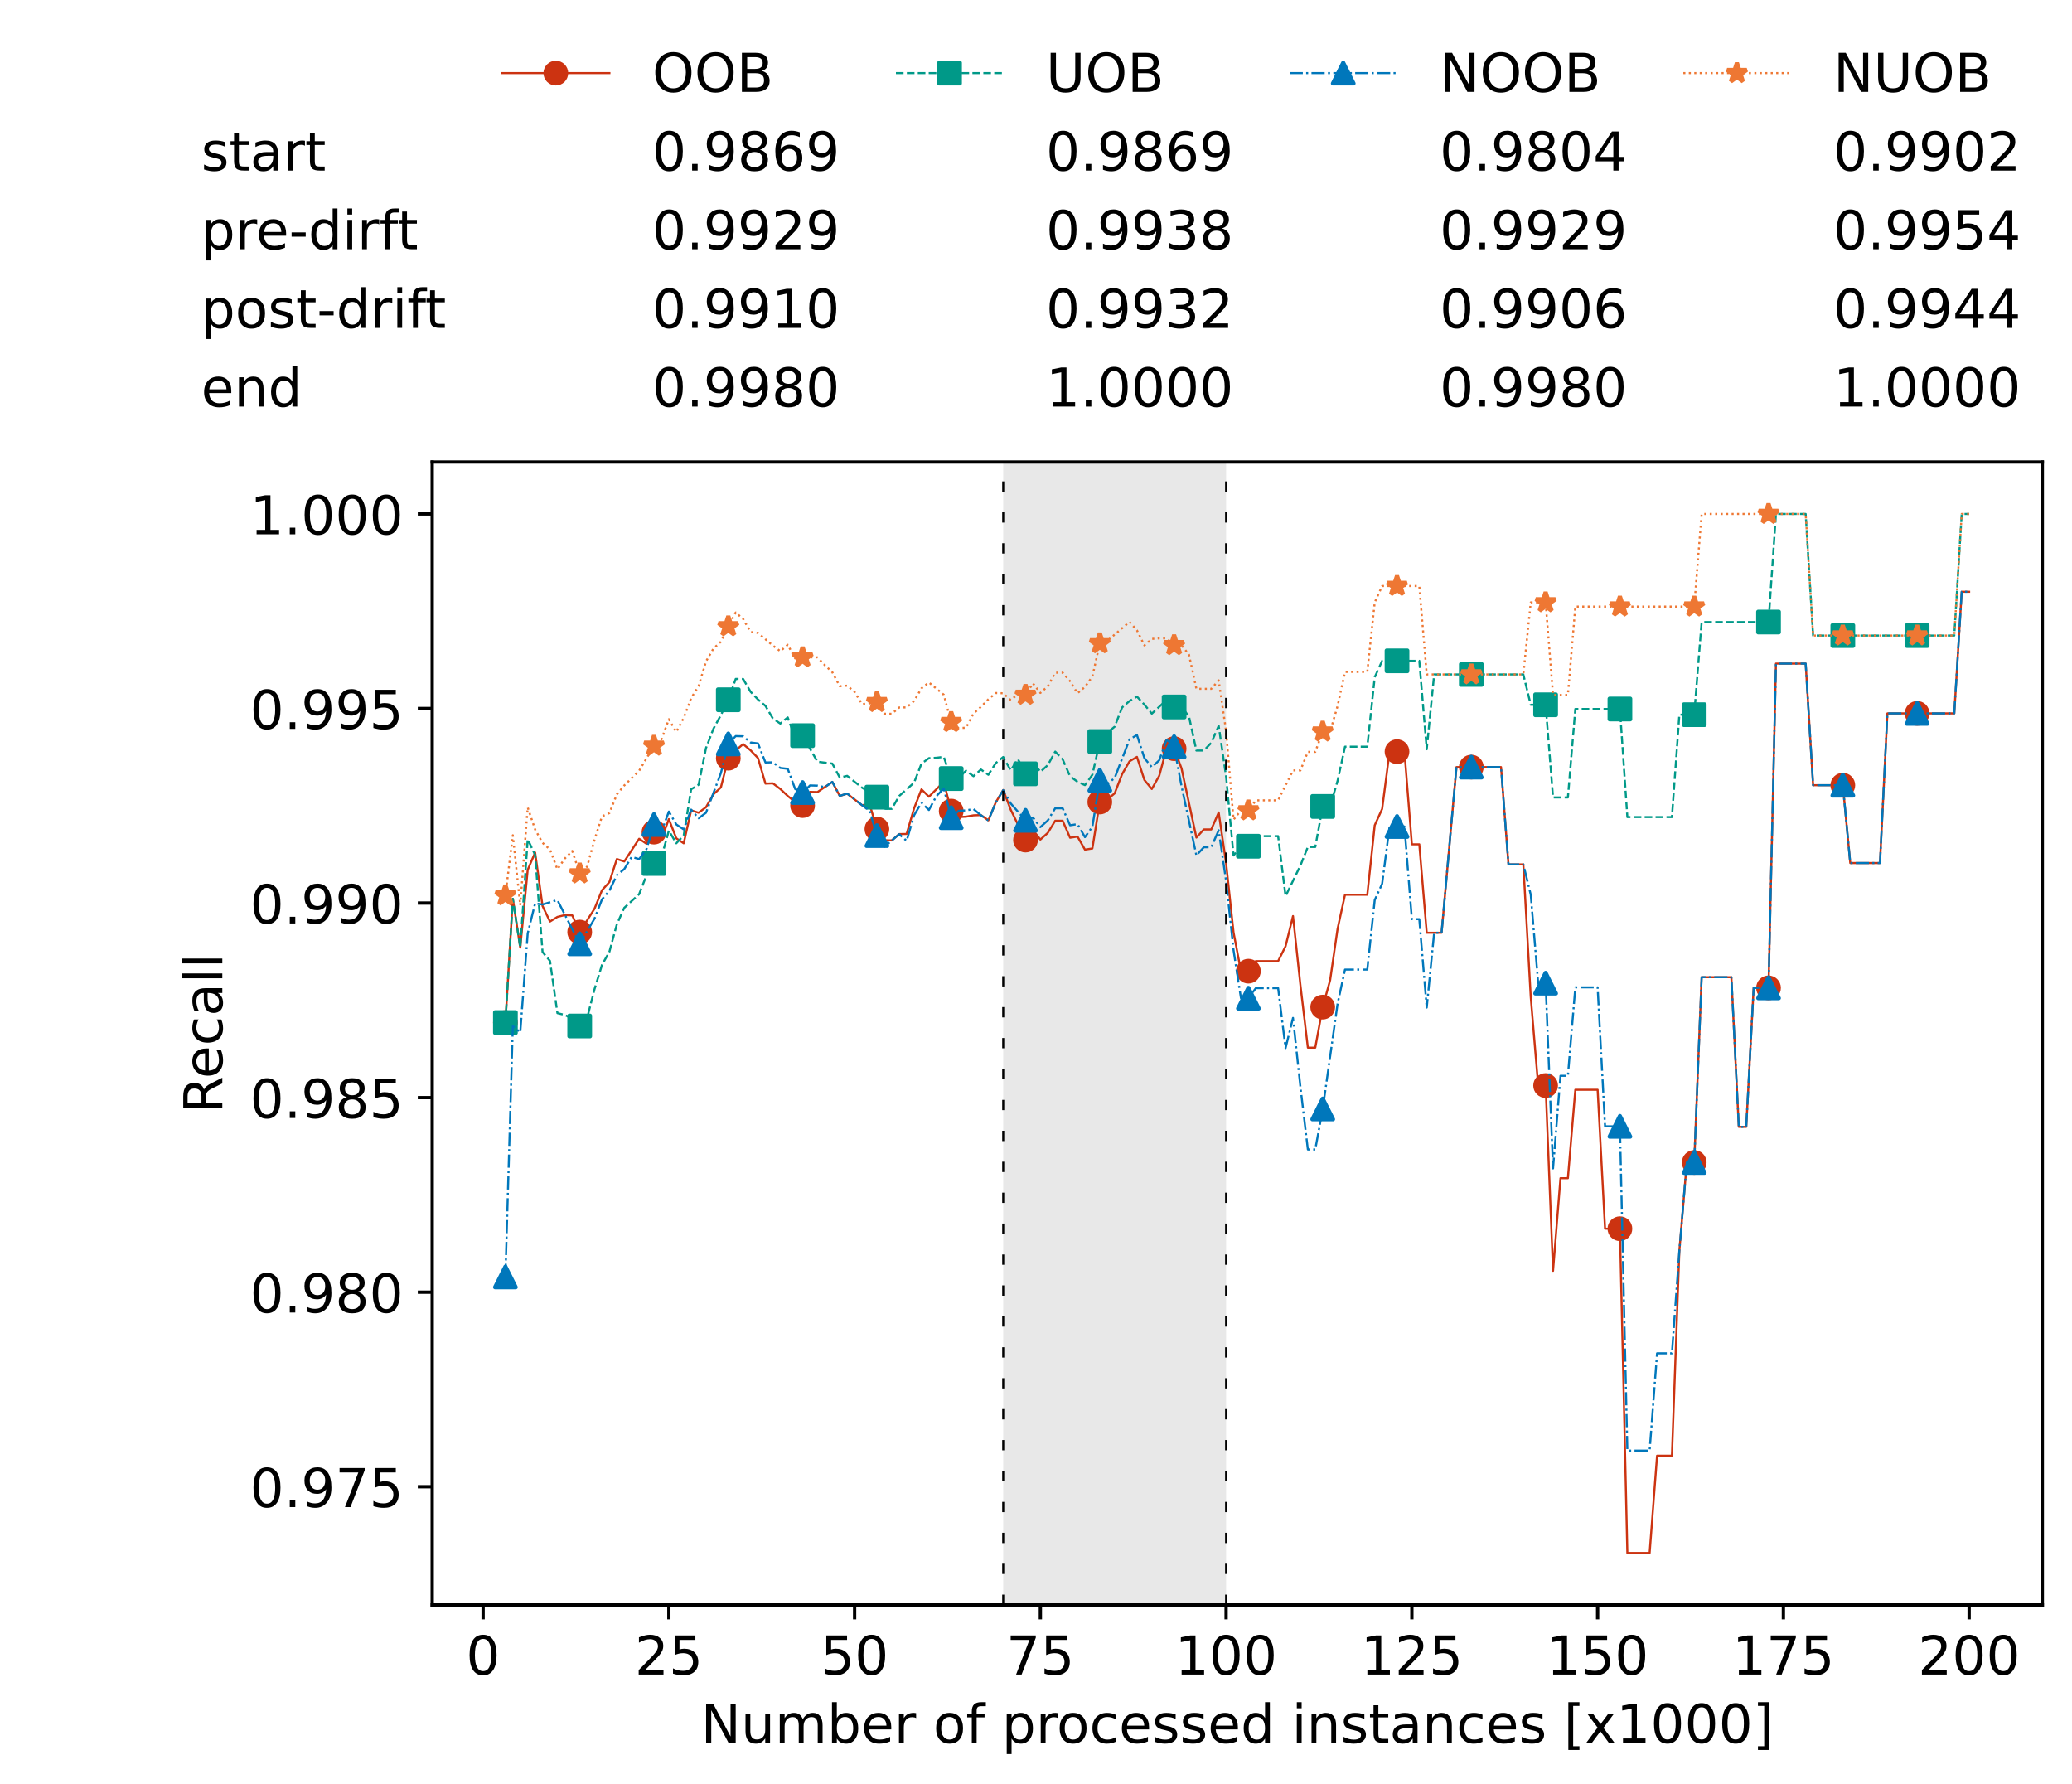 <?xml version="1.0" encoding="utf-8" standalone="no"?>
<!DOCTYPE svg PUBLIC "-//W3C//DTD SVG 1.1//EN"
  "http://www.w3.org/Graphics/SVG/1.1/DTD/svg11.dtd">
<!-- Created with matplotlib (https://matplotlib.org/) -->
<svg height="432.615pt" version="1.1" viewBox="0 0 502.65 432.615" width="502.65pt" xmlns="http://www.w3.org/2000/svg" xmlns:xlink="http://www.w3.org/1999/xlink">
 <defs>
  <style type="text/css">*{stroke-linecap:butt;stroke-linejoin:round;}</style>
 </defs>
 <g id="figure_1">
  <g id="patch_1">
   <path d="M 0 432.615 
L 502.65 432.615 
L 502.65 0 
L 0 0 
z
" style="fill:#ffffff;"/>
  </g>
  <g id="axes_1">
   <g id="patch_2">
    <path d="M 104.85 389.252 
L 495.45 389.252 
L 495.45 112.052 
L 104.85 112.052 
z
" style="fill:#ffffff;"/>
   </g>
   <g id="patch_3">
    <path clip-path="url(#p0ddbc280aa)" d="M 297.446 389.252 
L 297.446 112.052 
L 243.372 112.052 
L 243.372 389.252 
z
" style="fill:#d3d3d3;opacity:0.5;"/>
   </g>
   <g id="matplotlib.axis_1">
    <g id="xtick_1">
     <g id="line2d_1">
      <defs>
       <path d="M 0 0 
L 0 3.5 
" id="m7ea7271d91" style="stroke:#000000;stroke-width:0.8;"/>
      </defs>
      <g>
       <use style="stroke:#000000;stroke-width:0.8;" x="117.197" xlink:href="#m7ea7271d91" y="389.252"/>
      </g>
     </g>
     <g id="text_1">
      <!-- 0 -->
      <g transform="translate(113.061 406.13)scale(0.13 -0.13)">
       <defs>
        <path d="M 31.781 66.406 
Q 24.172 66.406 20.328 58.906 
Q 16.5 51.422 16.5 36.375 
Q 16.5 21.391 20.328 13.891 
Q 24.172 6.391 31.781 6.391 
Q 39.453 6.391 43.281 13.891 
Q 47.125 21.391 47.125 36.375 
Q 47.125 51.422 43.281 58.906 
Q 39.453 66.406 31.781 66.406 
z
M 31.781 74.219 
Q 44.047 74.219 50.516 64.516 
Q 56.984 54.828 56.984 36.375 
Q 56.984 17.969 50.516 8.266 
Q 44.047 -1.422 31.781 -1.422 
Q 19.531 -1.422 13.062 8.266 
Q 6.594 17.969 6.594 36.375 
Q 6.594 54.828 13.062 64.516 
Q 19.531 74.219 31.781 74.219 
z
" id="DejaVuSans-48"/>
       </defs>
       <use xlink:href="#DejaVuSans-48"/>
      </g>
     </g>
    </g>
    <g id="xtick_2">
     <g id="line2d_2">
      <g>
       <use style="stroke:#000000;stroke-width:0.8;" x="162.259" xlink:href="#m7ea7271d91" y="389.252"/>
      </g>
     </g>
     <g id="text_2">
      <!-- 25 -->
      <g transform="translate(153.988 406.13)scale(0.13 -0.13)">
       <defs>
        <path d="M 19.188 8.297 
L 53.609 8.297 
L 53.609 0 
L 7.328 0 
L 7.328 8.297 
Q 12.938 14.109 22.625 23.891 
Q 32.328 33.688 34.812 36.531 
Q 39.547 41.844 41.422 45.531 
Q 43.312 49.219 43.312 52.781 
Q 43.312 58.594 39.234 62.25 
Q 35.156 65.922 28.609 65.922 
Q 23.969 65.922 18.812 64.312 
Q 13.672 62.703 7.812 59.422 
L 7.812 69.391 
Q 13.766 71.781 18.938 73 
Q 24.125 74.219 28.422 74.219 
Q 39.75 74.219 46.484 68.547 
Q 53.219 62.891 53.219 53.422 
Q 53.219 48.922 51.531 44.891 
Q 49.859 40.875 45.406 35.406 
Q 44.188 33.984 37.641 27.219 
Q 31.109 20.453 19.188 8.297 
z
" id="DejaVuSans-50"/>
        <path d="M 10.797 72.906 
L 49.516 72.906 
L 49.516 64.594 
L 19.828 64.594 
L 19.828 46.734 
Q 21.969 47.469 24.109 47.828 
Q 26.266 48.188 28.422 48.188 
Q 40.625 48.188 47.75 41.5 
Q 54.891 34.812 54.891 23.391 
Q 54.891 11.625 47.562 5.094 
Q 40.234 -1.422 26.906 -1.422 
Q 22.312 -1.422 17.547 -0.641 
Q 12.797 0.141 7.719 1.703 
L 7.719 11.625 
Q 12.109 9.234 16.797 8.062 
Q 21.484 6.891 26.703 6.891 
Q 35.156 6.891 40.078 11.328 
Q 45.016 15.766 45.016 23.391 
Q 45.016 31 40.078 35.438 
Q 35.156 39.891 26.703 39.891 
Q 22.75 39.891 18.812 39.016 
Q 14.891 38.141 10.797 36.281 
z
" id="DejaVuSans-53"/>
       </defs>
       <use xlink:href="#DejaVuSans-50"/>
       <use x="63.623" xlink:href="#DejaVuSans-53"/>
      </g>
     </g>
    </g>
    <g id="xtick_3">
     <g id="line2d_3">
      <g>
       <use style="stroke:#000000;stroke-width:0.8;" x="207.322" xlink:href="#m7ea7271d91" y="389.252"/>
      </g>
     </g>
     <g id="text_3">
      <!-- 50 -->
      <g transform="translate(199.05 406.13)scale(0.13 -0.13)">
       <use xlink:href="#DejaVuSans-53"/>
       <use x="63.623" xlink:href="#DejaVuSans-48"/>
      </g>
     </g>
    </g>
    <g id="xtick_4">
     <g id="line2d_4">
      <g>
       <use style="stroke:#000000;stroke-width:0.8;" x="252.384" xlink:href="#m7ea7271d91" y="389.252"/>
      </g>
     </g>
     <g id="text_4">
      <!-- 75 -->
      <g transform="translate(244.113 406.13)scale(0.13 -0.13)">
       <defs>
        <path d="M 8.203 72.906 
L 55.078 72.906 
L 55.078 68.703 
L 28.609 0 
L 18.312 0 
L 43.219 64.594 
L 8.203 64.594 
z
" id="DejaVuSans-55"/>
       </defs>
       <use xlink:href="#DejaVuSans-55"/>
       <use x="63.623" xlink:href="#DejaVuSans-53"/>
      </g>
     </g>
    </g>
    <g id="xtick_5">
     <g id="line2d_5">
      <g>
       <use style="stroke:#000000;stroke-width:0.8;" x="297.446" xlink:href="#m7ea7271d91" y="389.252"/>
      </g>
     </g>
     <g id="text_5">
      <!-- 100 -->
      <g transform="translate(285.039 406.13)scale(0.13 -0.13)">
       <defs>
        <path d="M 12.406 8.297 
L 28.516 8.297 
L 28.516 63.922 
L 10.984 60.406 
L 10.984 69.391 
L 28.422 72.906 
L 38.281 72.906 
L 38.281 8.297 
L 54.391 8.297 
L 54.391 0 
L 12.406 0 
z
" id="DejaVuSans-49"/>
       </defs>
       <use xlink:href="#DejaVuSans-49"/>
       <use x="63.623" xlink:href="#DejaVuSans-48"/>
       <use x="127.246" xlink:href="#DejaVuSans-48"/>
      </g>
     </g>
    </g>
    <g id="xtick_6">
     <g id="line2d_6">
      <g>
       <use style="stroke:#000000;stroke-width:0.8;" x="342.509" xlink:href="#m7ea7271d91" y="389.252"/>
      </g>
     </g>
     <g id="text_6">
      <!-- 125 -->
      <g transform="translate(330.102 406.13)scale(0.13 -0.13)">
       <use xlink:href="#DejaVuSans-49"/>
       <use x="63.623" xlink:href="#DejaVuSans-50"/>
       <use x="127.246" xlink:href="#DejaVuSans-53"/>
      </g>
     </g>
    </g>
    <g id="xtick_7">
     <g id="line2d_7">
      <g>
       <use style="stroke:#000000;stroke-width:0.8;" x="387.571" xlink:href="#m7ea7271d91" y="389.252"/>
      </g>
     </g>
     <g id="text_7">
      <!-- 150 -->
      <g transform="translate(375.164 406.13)scale(0.13 -0.13)">
       <use xlink:href="#DejaVuSans-49"/>
       <use x="63.623" xlink:href="#DejaVuSans-53"/>
       <use x="127.246" xlink:href="#DejaVuSans-48"/>
      </g>
     </g>
    </g>
    <g id="xtick_8">
     <g id="line2d_8">
      <g>
       <use style="stroke:#000000;stroke-width:0.8;" x="432.633" xlink:href="#m7ea7271d91" y="389.252"/>
      </g>
     </g>
     <g id="text_8">
      <!-- 175 -->
      <g transform="translate(420.226 406.13)scale(0.13 -0.13)">
       <use xlink:href="#DejaVuSans-49"/>
       <use x="63.623" xlink:href="#DejaVuSans-55"/>
       <use x="127.246" xlink:href="#DejaVuSans-53"/>
      </g>
     </g>
    </g>
    <g id="xtick_9">
     <g id="line2d_9">
      <g>
       <use style="stroke:#000000;stroke-width:0.8;" x="477.695" xlink:href="#m7ea7271d91" y="389.252"/>
      </g>
     </g>
     <g id="text_9">
      <!-- 200 -->
      <g transform="translate(465.289 406.13)scale(0.13 -0.13)">
       <use xlink:href="#DejaVuSans-50"/>
       <use x="63.623" xlink:href="#DejaVuSans-48"/>
       <use x="127.246" xlink:href="#DejaVuSans-48"/>
      </g>
     </g>
    </g>
    <g id="text_10">
     <!-- Number of processed instances [x1000] -->
     <g transform="translate(170.025 422.711)scale(0.13 -0.13)">
      <defs>
       <path d="M 9.812 72.906 
L 23.094 72.906 
L 55.422 11.922 
L 55.422 72.906 
L 64.984 72.906 
L 64.984 0 
L 51.703 0 
L 19.391 60.984 
L 19.391 0 
L 9.812 0 
z
" id="DejaVuSans-78"/>
       <path d="M 8.5 21.578 
L 8.5 54.688 
L 17.484 54.688 
L 17.484 21.922 
Q 17.484 14.156 20.5 10.266 
Q 23.531 6.391 29.594 6.391 
Q 36.859 6.391 41.078 11.031 
Q 45.312 15.672 45.312 23.688 
L 45.312 54.688 
L 54.297 54.688 
L 54.297 0 
L 45.312 0 
L 45.312 8.406 
Q 42.047 3.422 37.719 1 
Q 33.406 -1.422 27.688 -1.422 
Q 18.266 -1.422 13.375 4.438 
Q 8.5 10.297 8.5 21.578 
z
M 31.109 56 
z
" id="DejaVuSans-117"/>
       <path d="M 52 44.188 
Q 55.375 50.25 60.062 53.125 
Q 64.75 56 71.094 56 
Q 79.641 56 84.281 50.016 
Q 88.922 44.047 88.922 33.016 
L 88.922 0 
L 79.891 0 
L 79.891 32.719 
Q 79.891 40.578 77.094 44.375 
Q 74.312 48.188 68.609 48.188 
Q 61.625 48.188 57.562 43.547 
Q 53.516 38.922 53.516 30.906 
L 53.516 0 
L 44.484 0 
L 44.484 32.719 
Q 44.484 40.625 41.703 44.406 
Q 38.922 48.188 33.109 48.188 
Q 26.219 48.188 22.156 43.531 
Q 18.109 38.875 18.109 30.906 
L 18.109 0 
L 9.078 0 
L 9.078 54.688 
L 18.109 54.688 
L 18.109 46.188 
Q 21.188 51.219 25.484 53.609 
Q 29.781 56 35.688 56 
Q 41.656 56 45.828 52.969 
Q 50 49.953 52 44.188 
z
" id="DejaVuSans-109"/>
       <path d="M 48.688 27.297 
Q 48.688 37.203 44.609 42.844 
Q 40.531 48.484 33.406 48.484 
Q 26.266 48.484 22.188 42.844 
Q 18.109 37.203 18.109 27.297 
Q 18.109 17.391 22.188 11.75 
Q 26.266 6.109 33.406 6.109 
Q 40.531 6.109 44.609 11.75 
Q 48.688 17.391 48.688 27.297 
z
M 18.109 46.391 
Q 20.953 51.266 25.266 53.625 
Q 29.594 56 35.594 56 
Q 45.562 56 51.781 48.094 
Q 58.016 40.188 58.016 27.297 
Q 58.016 14.406 51.781 6.484 
Q 45.562 -1.422 35.594 -1.422 
Q 29.594 -1.422 25.266 0.953 
Q 20.953 3.328 18.109 8.203 
L 18.109 0 
L 9.078 0 
L 9.078 75.984 
L 18.109 75.984 
z
" id="DejaVuSans-98"/>
       <path d="M 56.203 29.594 
L 56.203 25.203 
L 14.891 25.203 
Q 15.484 15.922 20.484 11.062 
Q 25.484 6.203 34.422 6.203 
Q 39.594 6.203 44.453 7.469 
Q 49.312 8.734 54.109 11.281 
L 54.109 2.781 
Q 49.266 0.734 44.188 -0.344 
Q 39.109 -1.422 33.891 -1.422 
Q 20.797 -1.422 13.156 6.188 
Q 5.516 13.812 5.516 26.812 
Q 5.516 40.234 12.766 48.109 
Q 20.016 56 32.328 56 
Q 43.359 56 49.781 48.891 
Q 56.203 41.797 56.203 29.594 
z
M 47.219 32.234 
Q 47.125 39.594 43.094 43.984 
Q 39.062 48.391 32.422 48.391 
Q 24.906 48.391 20.391 44.141 
Q 15.875 39.891 15.188 32.172 
z
" id="DejaVuSans-101"/>
       <path d="M 41.109 46.297 
Q 39.594 47.172 37.812 47.578 
Q 36.031 48 33.891 48 
Q 26.266 48 22.188 43.047 
Q 18.109 38.094 18.109 28.812 
L 18.109 0 
L 9.078 0 
L 9.078 54.688 
L 18.109 54.688 
L 18.109 46.188 
Q 20.953 51.172 25.484 53.578 
Q 30.031 56 36.531 56 
Q 37.453 56 38.578 55.875 
Q 39.703 55.766 41.062 55.516 
z
" id="DejaVuSans-114"/>
       <path id="DejaVuSans-32"/>
       <path d="M 30.609 48.391 
Q 23.391 48.391 19.188 42.75 
Q 14.984 37.109 14.984 27.297 
Q 14.984 17.484 19.156 11.844 
Q 23.344 6.203 30.609 6.203 
Q 37.797 6.203 41.984 11.859 
Q 46.188 17.531 46.188 27.297 
Q 46.188 37.016 41.984 42.703 
Q 37.797 48.391 30.609 48.391 
z
M 30.609 56 
Q 42.328 56 49.016 48.375 
Q 55.719 40.766 55.719 27.297 
Q 55.719 13.875 49.016 6.219 
Q 42.328 -1.422 30.609 -1.422 
Q 18.844 -1.422 12.172 6.219 
Q 5.516 13.875 5.516 27.297 
Q 5.516 40.766 12.172 48.375 
Q 18.844 56 30.609 56 
z
" id="DejaVuSans-111"/>
       <path d="M 37.109 75.984 
L 37.109 68.5 
L 28.516 68.5 
Q 23.688 68.5 21.797 66.547 
Q 19.922 64.594 19.922 59.516 
L 19.922 54.688 
L 34.719 54.688 
L 34.719 47.703 
L 19.922 47.703 
L 19.922 0 
L 10.891 0 
L 10.891 47.703 
L 2.297 47.703 
L 2.297 54.688 
L 10.891 54.688 
L 10.891 58.5 
Q 10.891 67.625 15.141 71.797 
Q 19.391 75.984 28.609 75.984 
z
" id="DejaVuSans-102"/>
       <path d="M 18.109 8.203 
L 18.109 -20.797 
L 9.078 -20.797 
L 9.078 54.688 
L 18.109 54.688 
L 18.109 46.391 
Q 20.953 51.266 25.266 53.625 
Q 29.594 56 35.594 56 
Q 45.562 56 51.781 48.094 
Q 58.016 40.188 58.016 27.297 
Q 58.016 14.406 51.781 6.484 
Q 45.562 -1.422 35.594 -1.422 
Q 29.594 -1.422 25.266 0.953 
Q 20.953 3.328 18.109 8.203 
z
M 48.688 27.297 
Q 48.688 37.203 44.609 42.844 
Q 40.531 48.484 33.406 48.484 
Q 26.266 48.484 22.188 42.844 
Q 18.109 37.203 18.109 27.297 
Q 18.109 17.391 22.188 11.75 
Q 26.266 6.109 33.406 6.109 
Q 40.531 6.109 44.609 11.75 
Q 48.688 17.391 48.688 27.297 
z
" id="DejaVuSans-112"/>
       <path d="M 48.781 52.594 
L 48.781 44.188 
Q 44.969 46.297 41.141 47.344 
Q 37.312 48.391 33.406 48.391 
Q 24.656 48.391 19.812 42.844 
Q 14.984 37.312 14.984 27.297 
Q 14.984 17.281 19.812 11.734 
Q 24.656 6.203 33.406 6.203 
Q 37.312 6.203 41.141 7.25 
Q 44.969 8.297 48.781 10.406 
L 48.781 2.094 
Q 45.016 0.344 40.984 -0.531 
Q 36.969 -1.422 32.422 -1.422 
Q 20.062 -1.422 12.781 6.344 
Q 5.516 14.109 5.516 27.297 
Q 5.516 40.672 12.859 48.328 
Q 20.219 56 33.016 56 
Q 37.156 56 41.109 55.141 
Q 45.062 54.297 48.781 52.594 
z
" id="DejaVuSans-99"/>
       <path d="M 44.281 53.078 
L 44.281 44.578 
Q 40.484 46.531 36.375 47.5 
Q 32.281 48.484 27.875 48.484 
Q 21.188 48.484 17.844 46.438 
Q 14.5 44.391 14.5 40.281 
Q 14.5 37.156 16.891 35.375 
Q 19.281 33.594 26.516 31.984 
L 29.594 31.297 
Q 39.156 29.25 43.188 25.516 
Q 47.219 21.781 47.219 15.094 
Q 47.219 7.469 41.188 3.016 
Q 35.156 -1.422 24.609 -1.422 
Q 20.219 -1.422 15.453 -0.562 
Q 10.688 0.297 5.422 2 
L 5.422 11.281 
Q 10.406 8.688 15.234 7.391 
Q 20.062 6.109 24.812 6.109 
Q 31.156 6.109 34.562 8.281 
Q 37.984 10.453 37.984 14.406 
Q 37.984 18.062 35.516 20.016 
Q 33.062 21.969 24.703 23.781 
L 21.578 24.516 
Q 13.234 26.266 9.516 29.906 
Q 5.812 33.547 5.812 39.891 
Q 5.812 47.609 11.281 51.797 
Q 16.75 56 26.812 56 
Q 31.781 56 36.172 55.266 
Q 40.578 54.547 44.281 53.078 
z
" id="DejaVuSans-115"/>
       <path d="M 45.406 46.391 
L 45.406 75.984 
L 54.391 75.984 
L 54.391 0 
L 45.406 0 
L 45.406 8.203 
Q 42.578 3.328 38.25 0.953 
Q 33.938 -1.422 27.875 -1.422 
Q 17.969 -1.422 11.734 6.484 
Q 5.516 14.406 5.516 27.297 
Q 5.516 40.188 11.734 48.094 
Q 17.969 56 27.875 56 
Q 33.938 56 38.25 53.625 
Q 42.578 51.266 45.406 46.391 
z
M 14.797 27.297 
Q 14.797 17.391 18.875 11.75 
Q 22.953 6.109 30.078 6.109 
Q 37.203 6.109 41.297 11.75 
Q 45.406 17.391 45.406 27.297 
Q 45.406 37.203 41.297 42.844 
Q 37.203 48.484 30.078 48.484 
Q 22.953 48.484 18.875 42.844 
Q 14.797 37.203 14.797 27.297 
z
" id="DejaVuSans-100"/>
       <path d="M 9.422 54.688 
L 18.406 54.688 
L 18.406 0 
L 9.422 0 
z
M 9.422 75.984 
L 18.406 75.984 
L 18.406 64.594 
L 9.422 64.594 
z
" id="DejaVuSans-105"/>
       <path d="M 54.891 33.016 
L 54.891 0 
L 45.906 0 
L 45.906 32.719 
Q 45.906 40.484 42.875 44.328 
Q 39.844 48.188 33.797 48.188 
Q 26.516 48.188 22.312 43.547 
Q 18.109 38.922 18.109 30.906 
L 18.109 0 
L 9.078 0 
L 9.078 54.688 
L 18.109 54.688 
L 18.109 46.188 
Q 21.344 51.125 25.703 53.562 
Q 30.078 56 35.797 56 
Q 45.219 56 50.047 50.172 
Q 54.891 44.344 54.891 33.016 
z
" id="DejaVuSans-110"/>
       <path d="M 18.312 70.219 
L 18.312 54.688 
L 36.812 54.688 
L 36.812 47.703 
L 18.312 47.703 
L 18.312 18.016 
Q 18.312 11.328 20.141 9.422 
Q 21.969 7.516 27.594 7.516 
L 36.812 7.516 
L 36.812 0 
L 27.594 0 
Q 17.188 0 13.234 3.875 
Q 9.281 7.766 9.281 18.016 
L 9.281 47.703 
L 2.688 47.703 
L 2.688 54.688 
L 9.281 54.688 
L 9.281 70.219 
z
" id="DejaVuSans-116"/>
       <path d="M 34.281 27.484 
Q 23.391 27.484 19.188 25 
Q 14.984 22.516 14.984 16.5 
Q 14.984 11.719 18.141 8.906 
Q 21.297 6.109 26.703 6.109 
Q 34.188 6.109 38.703 11.406 
Q 43.219 16.703 43.219 25.484 
L 43.219 27.484 
z
M 52.203 31.203 
L 52.203 0 
L 43.219 0 
L 43.219 8.297 
Q 40.141 3.328 35.547 0.953 
Q 30.953 -1.422 24.312 -1.422 
Q 15.922 -1.422 10.953 3.297 
Q 6 8.016 6 15.922 
Q 6 25.141 12.172 29.828 
Q 18.359 34.516 30.609 34.516 
L 43.219 34.516 
L 43.219 35.406 
Q 43.219 41.609 39.141 45 
Q 35.062 48.391 27.688 48.391 
Q 23 48.391 18.547 47.266 
Q 14.109 46.141 10.016 43.891 
L 10.016 52.203 
Q 14.938 54.109 19.578 55.047 
Q 24.219 56 28.609 56 
Q 40.484 56 46.344 49.844 
Q 52.203 43.703 52.203 31.203 
z
" id="DejaVuSans-97"/>
       <path d="M 8.594 75.984 
L 29.297 75.984 
L 29.297 69 
L 17.578 69 
L 17.578 -6.203 
L 29.297 -6.203 
L 29.297 -13.188 
L 8.594 -13.188 
z
" id="DejaVuSans-91"/>
       <path d="M 54.891 54.688 
L 35.109 28.078 
L 55.906 0 
L 45.312 0 
L 29.391 21.484 
L 13.484 0 
L 2.875 0 
L 24.125 28.609 
L 4.688 54.688 
L 15.281 54.688 
L 29.781 35.203 
L 44.281 54.688 
z
" id="DejaVuSans-120"/>
       <path d="M 30.422 75.984 
L 30.422 -13.188 
L 9.719 -13.188 
L 9.719 -6.203 
L 21.391 -6.203 
L 21.391 69 
L 9.719 69 
L 9.719 75.984 
z
" id="DejaVuSans-93"/>
      </defs>
      <use xlink:href="#DejaVuSans-78"/>
      <use x="74.805" xlink:href="#DejaVuSans-117"/>
      <use x="138.184" xlink:href="#DejaVuSans-109"/>
      <use x="235.596" xlink:href="#DejaVuSans-98"/>
      <use x="299.072" xlink:href="#DejaVuSans-101"/>
      <use x="360.596" xlink:href="#DejaVuSans-114"/>
      <use x="401.709" xlink:href="#DejaVuSans-32"/>
      <use x="433.496" xlink:href="#DejaVuSans-111"/>
      <use x="494.678" xlink:href="#DejaVuSans-102"/>
      <use x="529.883" xlink:href="#DejaVuSans-32"/>
      <use x="561.67" xlink:href="#DejaVuSans-112"/>
      <use x="625.146" xlink:href="#DejaVuSans-114"/>
      <use x="664.01" xlink:href="#DejaVuSans-111"/>
      <use x="725.191" xlink:href="#DejaVuSans-99"/>
      <use x="780.172" xlink:href="#DejaVuSans-101"/>
      <use x="841.695" xlink:href="#DejaVuSans-115"/>
      <use x="893.795" xlink:href="#DejaVuSans-115"/>
      <use x="945.895" xlink:href="#DejaVuSans-101"/>
      <use x="1007.418" xlink:href="#DejaVuSans-100"/>
      <use x="1070.895" xlink:href="#DejaVuSans-32"/>
      <use x="1102.682" xlink:href="#DejaVuSans-105"/>
      <use x="1130.465" xlink:href="#DejaVuSans-110"/>
      <use x="1193.844" xlink:href="#DejaVuSans-115"/>
      <use x="1245.943" xlink:href="#DejaVuSans-116"/>
      <use x="1285.152" xlink:href="#DejaVuSans-97"/>
      <use x="1346.432" xlink:href="#DejaVuSans-110"/>
      <use x="1409.811" xlink:href="#DejaVuSans-99"/>
      <use x="1464.791" xlink:href="#DejaVuSans-101"/>
      <use x="1526.314" xlink:href="#DejaVuSans-115"/>
      <use x="1578.414" xlink:href="#DejaVuSans-32"/>
      <use x="1610.201" xlink:href="#DejaVuSans-91"/>
      <use x="1649.215" xlink:href="#DejaVuSans-120"/>
      <use x="1708.395" xlink:href="#DejaVuSans-49"/>
      <use x="1772.018" xlink:href="#DejaVuSans-48"/>
      <use x="1835.641" xlink:href="#DejaVuSans-48"/>
      <use x="1899.264" xlink:href="#DejaVuSans-48"/>
      <use x="1962.887" xlink:href="#DejaVuSans-93"/>
     </g>
    </g>
   </g>
   <g id="matplotlib.axis_2">
    <g id="ytick_1">
     <g id="line2d_10">
      <defs>
       <path d="M 0 0 
L -3.5 0 
" id="m3b3d4c9a05" style="stroke:#000000;stroke-width:0.8;"/>
      </defs>
      <g>
       <use style="stroke:#000000;stroke-width:0.8;" x="104.85" xlink:href="#m3b3d4c9a05" y="360.584"/>
      </g>
     </g>
     <g id="text_11">
      <!-- 0.975 -->
      <g transform="translate(60.633 365.523)scale(0.13 -0.13)">
       <defs>
        <path d="M 10.688 12.406 
L 21 12.406 
L 21 0 
L 10.688 0 
z
" id="DejaVuSans-46"/>
        <path d="M 10.984 1.516 
L 10.984 10.5 
Q 14.703 8.734 18.5 7.812 
Q 22.312 6.891 25.984 6.891 
Q 35.75 6.891 40.891 13.453 
Q 46.047 20.016 46.781 33.406 
Q 43.953 29.203 39.594 26.953 
Q 35.25 24.703 29.984 24.703 
Q 19.047 24.703 12.672 31.312 
Q 6.297 37.938 6.297 49.422 
Q 6.297 60.641 12.938 67.422 
Q 19.578 74.219 30.609 74.219 
Q 43.266 74.219 49.922 64.516 
Q 56.594 54.828 56.594 36.375 
Q 56.594 19.141 48.406 8.859 
Q 40.234 -1.422 26.422 -1.422 
Q 22.703 -1.422 18.891 -0.688 
Q 15.094 0.047 10.984 1.516 
z
M 30.609 32.422 
Q 37.25 32.422 41.125 36.953 
Q 45.016 41.5 45.016 49.422 
Q 45.016 57.281 41.125 61.844 
Q 37.25 66.406 30.609 66.406 
Q 23.969 66.406 20.094 61.844 
Q 16.219 57.281 16.219 49.422 
Q 16.219 41.5 20.094 36.953 
Q 23.969 32.422 30.609 32.422 
z
" id="DejaVuSans-57"/>
       </defs>
       <use xlink:href="#DejaVuSans-48"/>
       <use x="63.623" xlink:href="#DejaVuSans-46"/>
       <use x="95.41" xlink:href="#DejaVuSans-57"/>
       <use x="159.033" xlink:href="#DejaVuSans-55"/>
       <use x="222.656" xlink:href="#DejaVuSans-53"/>
      </g>
     </g>
    </g>
    <g id="ytick_2">
     <g id="line2d_11">
      <g>
       <use style="stroke:#000000;stroke-width:0.8;" x="104.85" xlink:href="#m3b3d4c9a05" y="313.398"/>
      </g>
     </g>
     <g id="text_12">
      <!-- 0.980 -->
      <g transform="translate(60.633 318.337)scale(0.13 -0.13)">
       <defs>
        <path d="M 31.781 34.625 
Q 24.75 34.625 20.719 30.859 
Q 16.703 27.094 16.703 20.516 
Q 16.703 13.922 20.719 10.156 
Q 24.75 6.391 31.781 6.391 
Q 38.812 6.391 42.859 10.172 
Q 46.922 13.969 46.922 20.516 
Q 46.922 27.094 42.891 30.859 
Q 38.875 34.625 31.781 34.625 
z
M 21.922 38.812 
Q 15.578 40.375 12.031 44.719 
Q 8.5 49.078 8.5 55.328 
Q 8.5 64.062 14.719 69.141 
Q 20.953 74.219 31.781 74.219 
Q 42.672 74.219 48.875 69.141 
Q 55.078 64.062 55.078 55.328 
Q 55.078 49.078 51.531 44.719 
Q 48 40.375 41.703 38.812 
Q 48.828 37.156 52.797 32.312 
Q 56.781 27.484 56.781 20.516 
Q 56.781 9.906 50.312 4.234 
Q 43.844 -1.422 31.781 -1.422 
Q 19.734 -1.422 13.25 4.234 
Q 6.781 9.906 6.781 20.516 
Q 6.781 27.484 10.781 32.312 
Q 14.797 37.156 21.922 38.812 
z
M 18.312 54.391 
Q 18.312 48.734 21.844 45.562 
Q 25.391 42.391 31.781 42.391 
Q 38.141 42.391 41.719 45.562 
Q 45.312 48.734 45.312 54.391 
Q 45.312 60.062 41.719 63.234 
Q 38.141 66.406 31.781 66.406 
Q 25.391 66.406 21.844 63.234 
Q 18.312 60.062 18.312 54.391 
z
" id="DejaVuSans-56"/>
       </defs>
       <use xlink:href="#DejaVuSans-48"/>
       <use x="63.623" xlink:href="#DejaVuSans-46"/>
       <use x="95.41" xlink:href="#DejaVuSans-57"/>
       <use x="159.033" xlink:href="#DejaVuSans-56"/>
       <use x="222.656" xlink:href="#DejaVuSans-48"/>
      </g>
     </g>
    </g>
    <g id="ytick_3">
     <g id="line2d_12">
      <g>
       <use style="stroke:#000000;stroke-width:0.8;" x="104.85" xlink:href="#m3b3d4c9a05" y="266.211"/>
      </g>
     </g>
     <g id="text_13">
      <!-- 0.985 -->
      <g transform="translate(60.633 271.15)scale(0.13 -0.13)">
       <use xlink:href="#DejaVuSans-48"/>
       <use x="63.623" xlink:href="#DejaVuSans-46"/>
       <use x="95.41" xlink:href="#DejaVuSans-57"/>
       <use x="159.033" xlink:href="#DejaVuSans-56"/>
       <use x="222.656" xlink:href="#DejaVuSans-53"/>
      </g>
     </g>
    </g>
    <g id="ytick_4">
     <g id="line2d_13">
      <g>
       <use style="stroke:#000000;stroke-width:0.8;" x="104.85" xlink:href="#m3b3d4c9a05" y="219.025"/>
      </g>
     </g>
     <g id="text_14">
      <!-- 0.990 -->
      <g transform="translate(60.633 223.964)scale(0.13 -0.13)">
       <use xlink:href="#DejaVuSans-48"/>
       <use x="63.623" xlink:href="#DejaVuSans-46"/>
       <use x="95.41" xlink:href="#DejaVuSans-57"/>
       <use x="159.033" xlink:href="#DejaVuSans-57"/>
       <use x="222.656" xlink:href="#DejaVuSans-48"/>
      </g>
     </g>
    </g>
    <g id="ytick_5">
     <g id="line2d_14">
      <g>
       <use style="stroke:#000000;stroke-width:0.8;" x="104.85" xlink:href="#m3b3d4c9a05" y="171.838"/>
      </g>
     </g>
     <g id="text_15">
      <!-- 0.995 -->
      <g transform="translate(60.633 176.777)scale(0.13 -0.13)">
       <use xlink:href="#DejaVuSans-48"/>
       <use x="63.623" xlink:href="#DejaVuSans-46"/>
       <use x="95.41" xlink:href="#DejaVuSans-57"/>
       <use x="159.033" xlink:href="#DejaVuSans-57"/>
       <use x="222.656" xlink:href="#DejaVuSans-53"/>
      </g>
     </g>
    </g>
    <g id="ytick_6">
     <g id="line2d_15">
      <g>
       <use style="stroke:#000000;stroke-width:0.8;" x="104.85" xlink:href="#m3b3d4c9a05" y="124.652"/>
      </g>
     </g>
     <g id="text_16">
      <!-- 1.000 -->
      <g transform="translate(60.633 129.591)scale(0.13 -0.13)">
       <use xlink:href="#DejaVuSans-49"/>
       <use x="63.623" xlink:href="#DejaVuSans-46"/>
       <use x="95.41" xlink:href="#DejaVuSans-48"/>
       <use x="159.033" xlink:href="#DejaVuSans-48"/>
       <use x="222.656" xlink:href="#DejaVuSans-48"/>
      </g>
     </g>
    </g>
    <g id="text_17">
     <!-- Recall -->
     <g transform="translate(53.93 270.044)rotate(-90)scale(0.13 -0.13)">
      <defs>
       <path d="M 44.391 34.188 
Q 47.562 33.109 50.562 29.594 
Q 53.562 26.078 56.594 19.922 
L 66.609 0 
L 56 0 
L 46.688 18.703 
Q 43.062 26.031 39.672 28.422 
Q 36.281 30.812 30.422 30.812 
L 19.672 30.812 
L 19.672 0 
L 9.812 0 
L 9.812 72.906 
L 32.078 72.906 
Q 44.578 72.906 50.734 67.672 
Q 56.891 62.453 56.891 51.906 
Q 56.891 45.016 53.688 40.469 
Q 50.484 35.938 44.391 34.188 
z
M 19.672 64.797 
L 19.672 38.922 
L 32.078 38.922 
Q 39.203 38.922 42.844 42.219 
Q 46.484 45.516 46.484 51.906 
Q 46.484 58.297 42.844 61.547 
Q 39.203 64.797 32.078 64.797 
z
" id="DejaVuSans-82"/>
       <path d="M 9.422 75.984 
L 18.406 75.984 
L 18.406 0 
L 9.422 0 
z
" id="DejaVuSans-108"/>
      </defs>
      <use xlink:href="#DejaVuSans-82"/>
      <use x="64.982" xlink:href="#DejaVuSans-101"/>
      <use x="126.506" xlink:href="#DejaVuSans-99"/>
      <use x="181.486" xlink:href="#DejaVuSans-97"/>
      <use x="242.766" xlink:href="#DejaVuSans-108"/>
      <use x="270.549" xlink:href="#DejaVuSans-108"/>
     </g>
    </g>
   </g>
   <g id="line2d_16"/>
   <g id="line2d_17"/>
   <g id="line2d_18"/>
   <g id="line2d_19"/>
   <g id="line2d_20"/>
   <g id="line2d_21">
    <path clip-path="url(#p0ddbc280aa)" d="M 122.605 248.015 
L 124.407 218.002 
L 126.21 229.831 
L 128.012 210.979 
L 129.815 206.776 
L 131.617 219.747 
L 133.419 223.502 
L 135.222 222.381 
L 137.024 221.938 
L 138.827 222.006 
L 140.629 226.057 
L 144.234 220.371 
L 146.037 215.907 
L 147.839 213.922 
L 149.642 208.343 
L 151.444 208.935 
L 155.049 203.439 
L 156.852 204.647 
L 158.654 201.814 
L 160.457 203.562 
L 162.259 198.657 
L 164.062 203.317 
L 165.864 204.531 
L 167.667 196.533 
L 169.469 197.11 
L 171.272 195.773 
L 173.074 192.648 
L 174.877 190.981 
L 176.679 183.886 
L 178.482 181.99 
L 180.284 180.478 
L 182.087 181.984 
L 183.889 183.859 
L 185.692 190.047 
L 187.494 189.986 
L 189.297 191.351 
L 191.099 193.048 
L 192.902 194.523 
L 194.704 195.377 
L 196.507 192.056 
L 198.309 192.107 
L 201.914 189.652 
L 203.717 193.047 
L 205.519 192.49 
L 209.124 195.305 
L 210.927 194.942 
L 212.729 201.07 
L 214.532 203.808 
L 216.334 203.835 
L 218.137 202.295 
L 219.939 202.26 
L 221.742 196.072 
L 223.544 191.446 
L 225.347 193.229 
L 228.952 189.63 
L 230.754 196.715 
L 232.557 198.165 
L 234.359 198.07 
L 236.162 197.742 
L 237.964 197.678 
L 239.767 198.956 
L 241.569 194.589 
L 243.372 191.601 
L 245.174 196.343 
L 248.779 203.745 
L 250.581 201.3 
L 252.384 203.627 
L 254.186 202 
L 255.989 199.059 
L 257.791 199.059 
L 259.594 203.18 
L 261.396 202.897 
L 263.199 206.065 
L 265.001 205.787 
L 266.804 194.514 
L 268.606 193.914 
L 270.409 192.421 
L 272.211 187.765 
L 274.014 184.64 
L 275.816 183.57 
L 277.619 189.163 
L 279.421 191.36 
L 281.224 188.144 
L 283.026 181.474 
L 284.829 181.576 
L 286.631 186.362 
L 290.236 203.142 
L 292.039 201.168 
L 293.841 201.168 
L 295.644 197.047 
L 297.446 209.384 
L 299.249 226.137 
L 301.051 235.542 
L 302.854 235.542 
L 304.656 233.098 
L 310.064 233.098 
L 311.866 229.496 
L 313.669 222.18 
L 315.471 238.921 
L 317.274 254.088 
L 319.076 254.088 
L 320.879 244.257 
L 322.681 237.704 
L 324.484 225.286 
L 326.286 217.008 
L 331.694 217.008 
L 333.496 200.156 
L 335.299 196.184 
L 337.101 182.305 
L 340.706 182.305 
L 342.509 204.775 
L 344.311 204.775 
L 346.114 226.223 
L 349.719 226.223 
L 353.324 186.046 
L 364.138 186.046 
L 365.941 209.64 
L 369.546 209.64 
L 371.348 241.833 
L 373.151 263.282 
L 374.953 263.282 
L 376.756 308.221 
L 378.558 285.751 
L 380.361 285.751 
L 382.163 264.303 
L 387.571 264.303 
L 389.373 298.008 
L 392.978 298.008 
L 394.781 376.652 
L 400.188 376.652 
L 401.991 353.059 
L 405.596 353.059 
L 407.398 303.389 
L 409.201 281.94 
L 411.003 281.94 
L 412.806 237.001 
L 420.016 237.001 
L 421.818 273.298 
L 423.621 273.298 
L 425.423 239.593 
L 429.028 239.593 
L 430.831 160.949 
L 438.041 160.949 
L 439.843 190.441 
L 447.053 190.441 
L 448.856 209.315 
L 456.066 209.315 
L 457.868 173.018 
L 474.09 173.018 
L 475.893 143.526 
L 477.695 143.526 
L 477.695 143.526 
" style="fill:none;stroke:#cc3311;stroke-linecap:square;stroke-width:0.5;"/>
    <defs>
     <path d="M 0 2.5 
C 0.663 2.5 1.299 2.237 1.768 1.768 
C 2.237 1.299 2.5 0.663 2.5 0 
C 2.5 -0.663 2.237 -1.299 1.768 -1.768 
C 1.299 -2.237 0.663 -2.5 0 -2.5 
C -0.663 -2.5 -1.299 -2.237 -1.768 -1.768 
C -2.237 -1.299 -2.5 -0.663 -2.5 0 
C -2.5 0.663 -2.237 1.299 -1.768 1.768 
C -1.299 2.237 -0.663 2.5 0 2.5 
z
" id="mda1a59a55c" style="stroke:#cc3311;"/>
    </defs>
    <g clip-path="url(#p0ddbc280aa)">
     <use style="fill:#cc3311;stroke:#cc3311;" x="122.605" xlink:href="#mda1a59a55c" y="248.015"/>
     <use style="fill:#cc3311;stroke:#cc3311;" x="140.629" xlink:href="#mda1a59a55c" y="226.057"/>
     <use style="fill:#cc3311;stroke:#cc3311;" x="158.654" xlink:href="#mda1a59a55c" y="201.814"/>
     <use style="fill:#cc3311;stroke:#cc3311;" x="176.679" xlink:href="#mda1a59a55c" y="183.886"/>
     <use style="fill:#cc3311;stroke:#cc3311;" x="194.704" xlink:href="#mda1a59a55c" y="195.377"/>
     <use style="fill:#cc3311;stroke:#cc3311;" x="212.729" xlink:href="#mda1a59a55c" y="201.07"/>
     <use style="fill:#cc3311;stroke:#cc3311;" x="230.754" xlink:href="#mda1a59a55c" y="196.715"/>
     <use style="fill:#cc3311;stroke:#cc3311;" x="248.779" xlink:href="#mda1a59a55c" y="203.745"/>
     <use style="fill:#cc3311;stroke:#cc3311;" x="266.804" xlink:href="#mda1a59a55c" y="194.514"/>
     <use style="fill:#cc3311;stroke:#cc3311;" x="284.829" xlink:href="#mda1a59a55c" y="181.576"/>
     <use style="fill:#cc3311;stroke:#cc3311;" x="302.854" xlink:href="#mda1a59a55c" y="235.542"/>
     <use style="fill:#cc3311;stroke:#cc3311;" x="320.879" xlink:href="#mda1a59a55c" y="244.257"/>
     <use style="fill:#cc3311;stroke:#cc3311;" x="338.904" xlink:href="#mda1a59a55c" y="182.305"/>
     <use style="fill:#cc3311;stroke:#cc3311;" x="356.928" xlink:href="#mda1a59a55c" y="186.046"/>
     <use style="fill:#cc3311;stroke:#cc3311;" x="374.953" xlink:href="#mda1a59a55c" y="263.282"/>
     <use style="fill:#cc3311;stroke:#cc3311;" x="392.978" xlink:href="#mda1a59a55c" y="298.008"/>
     <use style="fill:#cc3311;stroke:#cc3311;" x="411.003" xlink:href="#mda1a59a55c" y="281.94"/>
     <use style="fill:#cc3311;stroke:#cc3311;" x="429.028" xlink:href="#mda1a59a55c" y="239.593"/>
     <use style="fill:#cc3311;stroke:#cc3311;" x="447.053" xlink:href="#mda1a59a55c" y="190.441"/>
     <use style="fill:#cc3311;stroke:#cc3311;" x="465.078" xlink:href="#mda1a59a55c" y="173.018"/>
    </g>
   </g>
   <g id="line2d_22"/>
   <g id="line2d_23"/>
   <g id="line2d_24"/>
   <g id="line2d_25"/>
   <g id="line2d_26">
    <path clip-path="url(#p0ddbc280aa)" d="M 122.605 248.015 
L 124.407 218.002 
L 126.21 229.831 
L 128.012 203.536 
L 129.815 207.352 
L 131.617 230.892 
L 133.419 233.055 
L 135.222 245.719 
L 137.024 246.156 
L 138.827 247.067 
L 140.629 248.84 
L 142.432 246.917 
L 144.234 239.877 
L 146.037 234.02 
L 147.839 230.827 
L 149.642 224.191 
L 151.444 220.174 
L 155.049 216.871 
L 156.852 212.26 
L 158.654 209.427 
L 160.457 207.898 
L 162.259 201.457 
L 164.062 204.531 
L 165.864 202.619 
L 167.667 191.422 
L 169.469 190.338 
L 171.272 181.43 
L 173.074 176.742 
L 174.877 173.443 
L 176.679 169.718 
L 178.482 164.662 
L 180.284 164.688 
L 182.087 167.777 
L 183.889 169.652 
L 185.692 171.199 
L 187.494 174.263 
L 189.297 175.486 
L 191.099 173.998 
L 192.902 178.965 
L 194.704 178.423 
L 198.309 184.744 
L 201.914 185.195 
L 203.717 188.59 
L 205.519 188.172 
L 209.124 191.043 
L 210.927 192.114 
L 212.729 193.34 
L 214.532 196.148 
L 216.334 196.175 
L 218.137 193.051 
L 221.742 189.831 
L 223.544 185.205 
L 225.347 183.882 
L 227.149 183.782 
L 228.952 183.565 
L 230.754 188.825 
L 232.557 188.609 
L 234.359 186.925 
L 236.162 188.259 
L 237.964 186.633 
L 239.767 187.91 
L 241.569 185.066 
L 243.372 183.599 
L 245.174 186.8 
L 246.976 184.165 
L 248.779 187.676 
L 250.581 184.867 
L 252.384 187.195 
L 254.186 185.567 
L 255.989 182.291 
L 257.791 184.163 
L 259.594 188.284 
L 261.396 189.601 
L 263.199 190.421 
L 265.001 187.907 
L 266.804 179.855 
L 268.606 177.733 
L 270.409 176.24 
L 272.211 171.583 
L 274.014 170.021 
L 275.816 168.951 
L 277.619 170.887 
L 279.421 173.084 
L 283.026 169.742 
L 284.829 171.465 
L 286.631 171.465 
L 288.434 173.758 
L 290.236 182.036 
L 292.039 182.036 
L 293.841 180.164 
L 295.644 176.042 
L 297.446 188.379 
L 299.249 207.48 
L 301.051 205.244 
L 302.854 205.244 
L 304.656 202.799 
L 310.064 202.799 
L 311.866 217.346 
L 315.471 209.913 
L 317.274 205.419 
L 319.076 205.419 
L 320.879 195.588 
L 322.681 195.588 
L 324.484 189.38 
L 326.286 181.101 
L 331.694 181.101 
L 333.496 164.249 
L 335.299 160.277 
L 344.311 160.277 
L 346.114 181.725 
L 347.916 163.577 
L 369.546 163.577 
L 371.348 170.935 
L 374.953 170.935 
L 376.756 193.405 
L 380.361 193.405 
L 382.163 171.957 
L 392.978 171.957 
L 394.781 198.171 
L 405.596 198.171 
L 407.398 173.336 
L 411.003 173.336 
L 412.806 150.867 
L 429.028 150.867 
L 430.831 124.652 
L 438.041 124.652 
L 439.843 154.143 
L 474.09 154.143 
L 475.893 124.652 
L 477.695 124.652 
L 477.695 124.652 
" style="fill:none;stroke:#009988;stroke-dasharray:1.85,0.8;stroke-dashoffset:0;stroke-width:0.5;"/>
    <defs>
     <path d="M -2.5 2.5 
L 2.5 2.5 
L 2.5 -2.5 
L -2.5 -2.5 
z
" id="m75299044c2" style="stroke:#009988;stroke-linejoin:miter;"/>
    </defs>
    <g clip-path="url(#p0ddbc280aa)">
     <use style="fill:#009988;stroke:#009988;stroke-linejoin:miter;" x="122.605" xlink:href="#m75299044c2" y="248.015"/>
     <use style="fill:#009988;stroke:#009988;stroke-linejoin:miter;" x="140.629" xlink:href="#m75299044c2" y="248.84"/>
     <use style="fill:#009988;stroke:#009988;stroke-linejoin:miter;" x="158.654" xlink:href="#m75299044c2" y="209.427"/>
     <use style="fill:#009988;stroke:#009988;stroke-linejoin:miter;" x="176.679" xlink:href="#m75299044c2" y="169.718"/>
     <use style="fill:#009988;stroke:#009988;stroke-linejoin:miter;" x="194.704" xlink:href="#m75299044c2" y="178.423"/>
     <use style="fill:#009988;stroke:#009988;stroke-linejoin:miter;" x="212.729" xlink:href="#m75299044c2" y="193.34"/>
     <use style="fill:#009988;stroke:#009988;stroke-linejoin:miter;" x="230.754" xlink:href="#m75299044c2" y="188.825"/>
     <use style="fill:#009988;stroke:#009988;stroke-linejoin:miter;" x="248.779" xlink:href="#m75299044c2" y="187.676"/>
     <use style="fill:#009988;stroke:#009988;stroke-linejoin:miter;" x="266.804" xlink:href="#m75299044c2" y="179.855"/>
     <use style="fill:#009988;stroke:#009988;stroke-linejoin:miter;" x="284.829" xlink:href="#m75299044c2" y="171.465"/>
     <use style="fill:#009988;stroke:#009988;stroke-linejoin:miter;" x="302.854" xlink:href="#m75299044c2" y="205.244"/>
     <use style="fill:#009988;stroke:#009988;stroke-linejoin:miter;" x="320.879" xlink:href="#m75299044c2" y="195.588"/>
     <use style="fill:#009988;stroke:#009988;stroke-linejoin:miter;" x="338.904" xlink:href="#m75299044c2" y="160.277"/>
     <use style="fill:#009988;stroke:#009988;stroke-linejoin:miter;" x="356.928" xlink:href="#m75299044c2" y="163.577"/>
     <use style="fill:#009988;stroke:#009988;stroke-linejoin:miter;" x="374.953" xlink:href="#m75299044c2" y="170.935"/>
     <use style="fill:#009988;stroke:#009988;stroke-linejoin:miter;" x="392.978" xlink:href="#m75299044c2" y="171.957"/>
     <use style="fill:#009988;stroke:#009988;stroke-linejoin:miter;" x="411.003" xlink:href="#m75299044c2" y="173.336"/>
     <use style="fill:#009988;stroke:#009988;stroke-linejoin:miter;" x="429.028" xlink:href="#m75299044c2" y="150.867"/>
     <use style="fill:#009988;stroke:#009988;stroke-linejoin:miter;" x="447.053" xlink:href="#m75299044c2" y="154.143"/>
     <use style="fill:#009988;stroke:#009988;stroke-linejoin:miter;" x="465.078" xlink:href="#m75299044c2" y="154.143"/>
    </g>
   </g>
   <g id="line2d_27"/>
   <g id="line2d_28"/>
   <g id="line2d_29"/>
   <g id="line2d_30"/>
   <g id="line2d_31">
    <path clip-path="url(#p0ddbc280aa)" d="M 122.605 309.697 
L 124.407 248.843 
L 126.21 250.392 
L 128.012 226.399 
L 129.815 219.112 
L 131.617 219.364 
L 135.222 218.3 
L 140.629 228.899 
L 144.234 222.776 
L 146.037 218.14 
L 147.839 216.006 
L 149.642 212.256 
L 151.444 210.78 
L 153.247 207.828 
L 155.049 208.368 
L 156.852 205.898 
L 158.654 199.981 
L 160.457 201.729 
L 162.259 196.824 
L 164.062 199.947 
L 165.864 201.161 
L 167.667 196.362 
L 169.469 198.456 
L 171.272 197.119 
L 174.877 187.516 
L 176.679 180.421 
L 178.482 178.525 
L 180.284 178.576 
L 182.087 180.081 
L 183.889 180.307 
L 185.692 184.927 
L 187.494 184.887 
L 189.297 186.252 
L 191.099 186.461 
L 192.902 191.368 
L 194.704 192.222 
L 196.507 190.495 
L 198.309 190.546 
L 200.112 190.92 
L 201.914 189.628 
L 203.717 193.023 
L 205.519 192.466 
L 209.124 195.281 
L 210.927 196.533 
L 212.729 202.662 
L 214.532 205.4 
L 218.137 202.324 
L 219.939 203.94 
L 221.742 197.751 
L 223.544 194.667 
L 225.347 196.451 
L 227.149 193.096 
L 228.952 191.224 
L 230.754 198.309 
L 232.557 196.643 
L 234.359 196.547 
L 236.162 196.22 
L 237.964 197.719 
L 239.767 198.996 
L 241.569 194.629 
L 243.372 191.641 
L 245.174 194.842 
L 248.779 198.955 
L 250.581 198.276 
L 252.384 200.603 
L 254.186 198.976 
L 255.989 196.035 
L 257.791 196.035 
L 259.594 200.156 
L 261.396 199.873 
L 263.199 203.041 
L 265.001 200.527 
L 266.804 189.254 
L 268.606 190.177 
L 270.409 188.684 
L 274.014 179.34 
L 275.816 178.27 
L 277.619 183.863 
L 279.421 186.06 
L 281.224 184.386 
L 283.026 179.384 
L 284.829 181.107 
L 286.631 190.679 
L 290.236 207.459 
L 292.039 205.485 
L 293.841 205.485 
L 295.644 201.364 
L 297.446 213.701 
L 299.249 230.454 
L 301.051 242.096 
L 302.854 242.096 
L 304.656 239.651 
L 310.064 239.651 
L 311.866 254.198 
L 313.669 246.882 
L 315.471 263.623 
L 317.274 278.79 
L 319.076 278.79 
L 320.879 268.96 
L 324.484 243.435 
L 326.286 235.156 
L 331.694 235.156 
L 333.496 218.304 
L 335.299 214.332 
L 337.101 200.454 
L 340.706 200.454 
L 342.509 222.924 
L 344.311 222.924 
L 346.114 244.372 
L 347.916 226.223 
L 349.719 226.223 
L 353.324 186.046 
L 364.138 186.046 
L 365.941 209.64 
L 369.546 209.64 
L 371.348 216.998 
L 373.151 238.447 
L 374.953 238.447 
L 376.756 283.386 
L 378.558 260.916 
L 380.361 260.916 
L 382.163 239.468 
L 387.571 239.468 
L 389.373 273.173 
L 392.978 273.173 
L 394.781 351.817 
L 400.188 351.817 
L 401.991 328.224 
L 405.596 328.224 
L 407.398 303.389 
L 409.201 281.94 
L 411.003 281.94 
L 412.806 237.001 
L 420.016 237.001 
L 421.818 273.298 
L 423.621 273.298 
L 425.423 239.593 
L 429.028 239.593 
L 430.831 160.949 
L 438.041 160.949 
L 439.843 190.441 
L 447.053 190.441 
L 448.856 209.315 
L 456.066 209.315 
L 457.868 173.018 
L 474.09 173.018 
L 475.893 143.526 
L 477.695 143.526 
L 477.695 143.526 
" style="fill:none;stroke:#0077bb;stroke-dasharray:3.2,0.8,0.5,0.8;stroke-dashoffset:0;stroke-width:0.5;"/>
    <defs>
     <path d="M 0 -2.5 
L -2.5 2.5 
L 2.5 2.5 
z
" id="md17e0f179c" style="stroke:#0077bb;stroke-linejoin:miter;"/>
    </defs>
    <g clip-path="url(#p0ddbc280aa)">
     <use style="fill:#0077bb;stroke:#0077bb;stroke-linejoin:miter;" x="122.605" xlink:href="#md17e0f179c" y="309.697"/>
     <use style="fill:#0077bb;stroke:#0077bb;stroke-linejoin:miter;" x="140.629" xlink:href="#md17e0f179c" y="228.899"/>
     <use style="fill:#0077bb;stroke:#0077bb;stroke-linejoin:miter;" x="158.654" xlink:href="#md17e0f179c" y="199.981"/>
     <use style="fill:#0077bb;stroke:#0077bb;stroke-linejoin:miter;" x="176.679" xlink:href="#md17e0f179c" y="180.421"/>
     <use style="fill:#0077bb;stroke:#0077bb;stroke-linejoin:miter;" x="194.704" xlink:href="#md17e0f179c" y="192.222"/>
     <use style="fill:#0077bb;stroke:#0077bb;stroke-linejoin:miter;" x="212.729" xlink:href="#md17e0f179c" y="202.662"/>
     <use style="fill:#0077bb;stroke:#0077bb;stroke-linejoin:miter;" x="230.754" xlink:href="#md17e0f179c" y="198.309"/>
     <use style="fill:#0077bb;stroke:#0077bb;stroke-linejoin:miter;" x="248.779" xlink:href="#md17e0f179c" y="198.955"/>
     <use style="fill:#0077bb;stroke:#0077bb;stroke-linejoin:miter;" x="266.804" xlink:href="#md17e0f179c" y="189.254"/>
     <use style="fill:#0077bb;stroke:#0077bb;stroke-linejoin:miter;" x="284.829" xlink:href="#md17e0f179c" y="181.107"/>
     <use style="fill:#0077bb;stroke:#0077bb;stroke-linejoin:miter;" x="302.854" xlink:href="#md17e0f179c" y="242.096"/>
     <use style="fill:#0077bb;stroke:#0077bb;stroke-linejoin:miter;" x="320.879" xlink:href="#md17e0f179c" y="268.96"/>
     <use style="fill:#0077bb;stroke:#0077bb;stroke-linejoin:miter;" x="338.904" xlink:href="#md17e0f179c" y="200.454"/>
     <use style="fill:#0077bb;stroke:#0077bb;stroke-linejoin:miter;" x="356.928" xlink:href="#md17e0f179c" y="186.046"/>
     <use style="fill:#0077bb;stroke:#0077bb;stroke-linejoin:miter;" x="374.953" xlink:href="#md17e0f179c" y="238.447"/>
     <use style="fill:#0077bb;stroke:#0077bb;stroke-linejoin:miter;" x="392.978" xlink:href="#md17e0f179c" y="273.173"/>
     <use style="fill:#0077bb;stroke:#0077bb;stroke-linejoin:miter;" x="411.003" xlink:href="#md17e0f179c" y="281.94"/>
     <use style="fill:#0077bb;stroke:#0077bb;stroke-linejoin:miter;" x="429.028" xlink:href="#md17e0f179c" y="239.593"/>
     <use style="fill:#0077bb;stroke:#0077bb;stroke-linejoin:miter;" x="447.053" xlink:href="#md17e0f179c" y="190.441"/>
     <use style="fill:#0077bb;stroke:#0077bb;stroke-linejoin:miter;" x="465.078" xlink:href="#md17e0f179c" y="173.018"/>
    </g>
   </g>
   <g id="line2d_32"/>
   <g id="line2d_33"/>
   <g id="line2d_34"/>
   <g id="line2d_35"/>
   <g id="line2d_36">
    <path clip-path="url(#p0ddbc280aa)" d="M 122.605 217.174 
L 124.407 202.582 
L 126.21 219.551 
L 128.012 195.826 
L 129.815 201.184 
L 131.617 204.424 
L 133.419 206.033 
L 135.222 210.84 
L 137.024 208.208 
L 138.827 206.384 
L 140.629 211.855 
L 142.432 210.205 
L 144.234 203.624 
L 146.037 197.983 
L 147.839 197.193 
L 149.642 192.659 
L 151.444 190.497 
L 155.049 186.942 
L 158.654 180.869 
L 160.457 179.34 
L 162.259 174.435 
L 164.062 177.51 
L 165.864 174.105 
L 167.667 169.306 
L 169.469 166.416 
L 171.272 160.424 
L 173.074 157.299 
L 174.877 155.649 
L 176.679 151.924 
L 178.482 148.554 
L 180.284 150.116 
L 182.087 153.283 
L 183.889 153.509 
L 187.494 156.577 
L 189.297 157.943 
L 191.099 156.385 
L 192.902 159.697 
L 194.704 159.425 
L 198.309 159.433 
L 200.112 161.343 
L 201.914 163.038 
L 203.717 166.433 
L 205.519 166.294 
L 207.322 167.816 
L 209.124 170.783 
L 210.927 170.602 
L 212.729 170.295 
L 214.532 173.104 
L 216.334 173.13 
L 218.137 171.591 
L 219.939 171.568 
L 221.742 170.021 
L 223.544 166.936 
L 225.347 165.521 
L 228.952 168.487 
L 230.754 175.143 
L 232.557 176.593 
L 234.359 176.498 
L 236.162 173.066 
L 237.964 171.44 
L 239.767 169.602 
L 241.569 168.08 
L 243.372 168.136 
L 245.174 169.795 
L 246.976 168.36 
L 248.779 168.539 
L 250.581 165.731 
L 252.384 168.058 
L 254.186 166.431 
L 255.989 163.154 
L 257.791 163.154 
L 259.594 165.214 
L 261.396 168.13 
L 263.199 166.603 
L 265.001 164.089 
L 266.804 156.037 
L 268.606 155.437 
L 274.014 150.83 
L 275.816 152.874 
L 277.619 156.532 
L 279.421 154.954 
L 281.224 154.822 
L 283.026 154.822 
L 284.829 156.494 
L 286.631 156.494 
L 288.434 158.787 
L 290.236 167.065 
L 293.841 167.065 
L 295.644 165.005 
L 297.446 177.342 
L 299.249 198.79 
L 301.051 196.554 
L 302.854 196.554 
L 304.656 194.109 
L 310.064 194.109 
L 313.669 186.849 
L 315.471 186.849 
L 317.274 182.355 
L 319.076 182.355 
L 320.879 177.44 
L 322.681 177.44 
L 324.484 171.231 
L 326.286 162.953 
L 331.694 162.953 
L 333.496 146.1 
L 335.299 142.128 
L 344.311 142.128 
L 346.114 163.577 
L 369.546 163.577 
L 371.348 146.1 
L 374.953 146.1 
L 376.756 168.57 
L 380.361 168.57 
L 382.163 147.122 
L 411.003 147.122 
L 412.806 124.652 
L 438.041 124.652 
L 439.843 154.143 
L 474.09 154.143 
L 475.893 124.652 
L 477.695 124.652 
L 477.695 124.652 
" style="fill:none;stroke:#ee7733;stroke-dasharray:0.5,0.825;stroke-dashoffset:0;stroke-width:0.5;"/>
    <defs>
     <path d="M 0 -2.5 
L -0.561 -0.773 
L -2.378 -0.773 
L -0.908 0.295 
L -1.469 2.023 
L -0 0.955 
L 1.469 2.023 
L 0.908 0.295 
L 2.378 -0.773 
L 0.561 -0.773 
z
" id="m6d631f094d" style="stroke:#ee7733;stroke-linejoin:bevel;"/>
    </defs>
    <g clip-path="url(#p0ddbc280aa)">
     <use style="fill:#ee7733;stroke:#ee7733;stroke-linejoin:bevel;" x="122.605" xlink:href="#m6d631f094d" y="217.174"/>
     <use style="fill:#ee7733;stroke:#ee7733;stroke-linejoin:bevel;" x="140.629" xlink:href="#m6d631f094d" y="211.855"/>
     <use style="fill:#ee7733;stroke:#ee7733;stroke-linejoin:bevel;" x="158.654" xlink:href="#m6d631f094d" y="180.869"/>
     <use style="fill:#ee7733;stroke:#ee7733;stroke-linejoin:bevel;" x="176.679" xlink:href="#m6d631f094d" y="151.924"/>
     <use style="fill:#ee7733;stroke:#ee7733;stroke-linejoin:bevel;" x="194.704" xlink:href="#m6d631f094d" y="159.425"/>
     <use style="fill:#ee7733;stroke:#ee7733;stroke-linejoin:bevel;" x="212.729" xlink:href="#m6d631f094d" y="170.295"/>
     <use style="fill:#ee7733;stroke:#ee7733;stroke-linejoin:bevel;" x="230.754" xlink:href="#m6d631f094d" y="175.143"/>
     <use style="fill:#ee7733;stroke:#ee7733;stroke-linejoin:bevel;" x="248.779" xlink:href="#m6d631f094d" y="168.539"/>
     <use style="fill:#ee7733;stroke:#ee7733;stroke-linejoin:bevel;" x="266.804" xlink:href="#m6d631f094d" y="156.037"/>
     <use style="fill:#ee7733;stroke:#ee7733;stroke-linejoin:bevel;" x="284.829" xlink:href="#m6d631f094d" y="156.494"/>
     <use style="fill:#ee7733;stroke:#ee7733;stroke-linejoin:bevel;" x="302.854" xlink:href="#m6d631f094d" y="196.554"/>
     <use style="fill:#ee7733;stroke:#ee7733;stroke-linejoin:bevel;" x="320.879" xlink:href="#m6d631f094d" y="177.44"/>
     <use style="fill:#ee7733;stroke:#ee7733;stroke-linejoin:bevel;" x="338.904" xlink:href="#m6d631f094d" y="142.128"/>
     <use style="fill:#ee7733;stroke:#ee7733;stroke-linejoin:bevel;" x="356.928" xlink:href="#m6d631f094d" y="163.577"/>
     <use style="fill:#ee7733;stroke:#ee7733;stroke-linejoin:bevel;" x="374.953" xlink:href="#m6d631f094d" y="146.1"/>
     <use style="fill:#ee7733;stroke:#ee7733;stroke-linejoin:bevel;" x="392.978" xlink:href="#m6d631f094d" y="147.122"/>
     <use style="fill:#ee7733;stroke:#ee7733;stroke-linejoin:bevel;" x="411.003" xlink:href="#m6d631f094d" y="147.122"/>
     <use style="fill:#ee7733;stroke:#ee7733;stroke-linejoin:bevel;" x="429.028" xlink:href="#m6d631f094d" y="124.652"/>
     <use style="fill:#ee7733;stroke:#ee7733;stroke-linejoin:bevel;" x="447.053" xlink:href="#m6d631f094d" y="154.143"/>
     <use style="fill:#ee7733;stroke:#ee7733;stroke-linejoin:bevel;" x="465.078" xlink:href="#m6d631f094d" y="154.143"/>
    </g>
   </g>
   <g id="line2d_37"/>
   <g id="line2d_38"/>
   <g id="line2d_39"/>
   <g id="line2d_40"/>
   <g id="line2d_41">
    <path clip-path="url(#p0ddbc280aa)" d="M 243.372 389.252 
L 243.372 112.052 
" style="fill:none;stroke:#000000;stroke-dasharray:2.5,5;stroke-dashoffset:0;stroke-width:0.5;"/>
   </g>
   <g id="line2d_42">
    <path clip-path="url(#p0ddbc280aa)" d="M 297.446 389.252 
L 297.446 112.052 
" style="fill:none;stroke:#000000;stroke-dasharray:2.5,5;stroke-dashoffset:0;stroke-width:0.5;"/>
   </g>
   <g id="patch_4">
    <path d="M 104.85 389.252 
L 104.85 112.052 
" style="fill:none;stroke:#000000;stroke-linecap:square;stroke-linejoin:miter;stroke-width:0.8;"/>
   </g>
   <g id="patch_5">
    <path d="M 495.45 389.252 
L 495.45 112.052 
" style="fill:none;stroke:#000000;stroke-linecap:square;stroke-linejoin:miter;stroke-width:0.8;"/>
   </g>
   <g id="patch_6">
    <path d="M 104.85 389.252 
L 495.45 389.252 
" style="fill:none;stroke:#000000;stroke-linecap:square;stroke-linejoin:miter;stroke-width:0.8;"/>
   </g>
   <g id="patch_7">
    <path d="M 104.85 112.052 
L 495.45 112.052 
" style="fill:none;stroke:#000000;stroke-linecap:square;stroke-linejoin:miter;stroke-width:0.8;"/>
   </g>
   <g id="legend_1">
    <g id="line2d_43"/>
    <g id="line2d_44"/>
    <g id="text_18">
     <!--   -->
     <g transform="translate(48.8 22.278)scale(0.13 -0.13)">
      <use xlink:href="#DejaVuSans-32"/>
     </g>
    </g>
    <g id="line2d_45"/>
    <g id="line2d_46"/>
    <g id="text_19">
     <!-- start -->
     <g transform="translate(48.8 41.36)scale(0.13 -0.13)">
      <use xlink:href="#DejaVuSans-115"/>
      <use x="52.1" xlink:href="#DejaVuSans-116"/>
      <use x="91.309" xlink:href="#DejaVuSans-97"/>
      <use x="152.588" xlink:href="#DejaVuSans-114"/>
      <use x="193.701" xlink:href="#DejaVuSans-116"/>
     </g>
    </g>
    <g id="line2d_47"/>
    <g id="line2d_48"/>
    <g id="text_20">
     <!-- pre-dirft -->
     <g transform="translate(48.8 60.441)scale(0.13 -0.13)">
      <defs>
       <path d="M 4.891 31.391 
L 31.203 31.391 
L 31.203 23.391 
L 4.891 23.391 
z
" id="DejaVuSans-45"/>
      </defs>
      <use xlink:href="#DejaVuSans-112"/>
      <use x="63.477" xlink:href="#DejaVuSans-114"/>
      <use x="102.34" xlink:href="#DejaVuSans-101"/>
      <use x="163.863" xlink:href="#DejaVuSans-45"/>
      <use x="199.947" xlink:href="#DejaVuSans-100"/>
      <use x="263.424" xlink:href="#DejaVuSans-105"/>
      <use x="291.207" xlink:href="#DejaVuSans-114"/>
      <use x="332.32" xlink:href="#DejaVuSans-102"/>
      <use x="365.775" xlink:href="#DejaVuSans-116"/>
     </g>
    </g>
    <g id="line2d_49"/>
    <g id="line2d_50"/>
    <g id="text_21">
     <!-- post-drift -->
     <g transform="translate(48.8 79.523)scale(0.13 -0.13)">
      <use xlink:href="#DejaVuSans-112"/>
      <use x="63.477" xlink:href="#DejaVuSans-111"/>
      <use x="124.658" xlink:href="#DejaVuSans-115"/>
      <use x="176.758" xlink:href="#DejaVuSans-116"/>
      <use x="215.967" xlink:href="#DejaVuSans-45"/>
      <use x="252.051" xlink:href="#DejaVuSans-100"/>
      <use x="315.527" xlink:href="#DejaVuSans-114"/>
      <use x="356.641" xlink:href="#DejaVuSans-105"/>
      <use x="384.424" xlink:href="#DejaVuSans-102"/>
      <use x="417.879" xlink:href="#DejaVuSans-116"/>
     </g>
    </g>
    <g id="line2d_51"/>
    <g id="line2d_52"/>
    <g id="text_22">
     <!-- end -->
     <g transform="translate(48.8 98.604)scale(0.13 -0.13)">
      <use xlink:href="#DejaVuSans-101"/>
      <use x="61.523" xlink:href="#DejaVuSans-110"/>
      <use x="124.902" xlink:href="#DejaVuSans-100"/>
     </g>
    </g>
    <g id="line2d_53">
     <path d="M 121.84 17.728 
L 147.84 17.728 
" style="fill:none;stroke:#cc3311;stroke-linecap:square;stroke-width:0.5;"/>
    </g>
    <g id="line2d_54">
     <g>
      <use style="fill:#cc3311;stroke:#cc3311;" x="134.84" xlink:href="#mda1a59a55c" y="17.728"/>
     </g>
    </g>
    <g id="text_23">
     <!-- OOB -->
     <g transform="translate(158.24 22.278)scale(0.13 -0.13)">
      <defs>
       <path d="M 39.406 66.219 
Q 28.656 66.219 22.328 58.203 
Q 16.016 50.203 16.016 36.375 
Q 16.016 22.609 22.328 14.594 
Q 28.656 6.594 39.406 6.594 
Q 50.141 6.594 56.422 14.594 
Q 62.703 22.609 62.703 36.375 
Q 62.703 50.203 56.422 58.203 
Q 50.141 66.219 39.406 66.219 
z
M 39.406 74.219 
Q 54.734 74.219 63.906 63.938 
Q 73.094 53.656 73.094 36.375 
Q 73.094 19.141 63.906 8.859 
Q 54.734 -1.422 39.406 -1.422 
Q 24.031 -1.422 14.812 8.828 
Q 5.609 19.094 5.609 36.375 
Q 5.609 53.656 14.812 63.938 
Q 24.031 74.219 39.406 74.219 
z
" id="DejaVuSans-79"/>
       <path d="M 19.672 34.812 
L 19.672 8.109 
L 35.5 8.109 
Q 43.453 8.109 47.281 11.406 
Q 51.125 14.703 51.125 21.484 
Q 51.125 28.328 47.281 31.562 
Q 43.453 34.812 35.5 34.812 
z
M 19.672 64.797 
L 19.672 42.828 
L 34.281 42.828 
Q 41.5 42.828 45.031 45.531 
Q 48.578 48.25 48.578 53.812 
Q 48.578 59.328 45.031 62.062 
Q 41.5 64.797 34.281 64.797 
z
M 9.812 72.906 
L 35.016 72.906 
Q 46.297 72.906 52.391 68.219 
Q 58.5 63.531 58.5 54.891 
Q 58.5 48.188 55.375 44.234 
Q 52.25 40.281 46.188 39.312 
Q 53.469 37.75 57.5 32.781 
Q 61.531 27.828 61.531 20.406 
Q 61.531 10.641 54.891 5.312 
Q 48.25 0 35.984 0 
L 9.812 0 
z
" id="DejaVuSans-66"/>
      </defs>
      <use xlink:href="#DejaVuSans-79"/>
      <use x="78.711" xlink:href="#DejaVuSans-79"/>
      <use x="157.422" xlink:href="#DejaVuSans-66"/>
     </g>
    </g>
    <g id="line2d_55"/>
    <g id="line2d_56"/>
    <g id="text_24">
     <!-- 0.9869 -->
     <g transform="translate(158.24 41.36)scale(0.13 -0.13)">
      <defs>
       <path d="M 33.016 40.375 
Q 26.375 40.375 22.484 35.828 
Q 18.609 31.297 18.609 23.391 
Q 18.609 15.531 22.484 10.953 
Q 26.375 6.391 33.016 6.391 
Q 39.656 6.391 43.531 10.953 
Q 47.406 15.531 47.406 23.391 
Q 47.406 31.297 43.531 35.828 
Q 39.656 40.375 33.016 40.375 
z
M 52.594 71.297 
L 52.594 62.312 
Q 48.875 64.062 45.094 64.984 
Q 41.312 65.922 37.594 65.922 
Q 27.828 65.922 22.672 59.328 
Q 17.531 52.734 16.797 39.406 
Q 19.672 43.656 24.016 45.922 
Q 28.375 48.188 33.594 48.188 
Q 44.578 48.188 50.953 41.516 
Q 57.328 34.859 57.328 23.391 
Q 57.328 12.156 50.688 5.359 
Q 44.047 -1.422 33.016 -1.422 
Q 20.359 -1.422 13.672 8.266 
Q 6.984 17.969 6.984 36.375 
Q 6.984 53.656 15.188 63.938 
Q 23.391 74.219 37.203 74.219 
Q 40.922 74.219 44.703 73.484 
Q 48.484 72.75 52.594 71.297 
z
" id="DejaVuSans-54"/>
      </defs>
      <use xlink:href="#DejaVuSans-48"/>
      <use x="63.623" xlink:href="#DejaVuSans-46"/>
      <use x="95.41" xlink:href="#DejaVuSans-57"/>
      <use x="159.033" xlink:href="#DejaVuSans-56"/>
      <use x="222.656" xlink:href="#DejaVuSans-54"/>
      <use x="286.279" xlink:href="#DejaVuSans-57"/>
     </g>
    </g>
    <g id="line2d_57"/>
    <g id="line2d_58"/>
    <g id="text_25">
     <!-- 0.9929 -->
     <g transform="translate(158.24 60.441)scale(0.13 -0.13)">
      <use xlink:href="#DejaVuSans-48"/>
      <use x="63.623" xlink:href="#DejaVuSans-46"/>
      <use x="95.41" xlink:href="#DejaVuSans-57"/>
      <use x="159.033" xlink:href="#DejaVuSans-57"/>
      <use x="222.656" xlink:href="#DejaVuSans-50"/>
      <use x="286.279" xlink:href="#DejaVuSans-57"/>
     </g>
    </g>
    <g id="line2d_59"/>
    <g id="line2d_60"/>
    <g id="text_26">
     <!-- 0.9910 -->
     <g transform="translate(158.24 79.523)scale(0.13 -0.13)">
      <use xlink:href="#DejaVuSans-48"/>
      <use x="63.623" xlink:href="#DejaVuSans-46"/>
      <use x="95.41" xlink:href="#DejaVuSans-57"/>
      <use x="159.033" xlink:href="#DejaVuSans-57"/>
      <use x="222.656" xlink:href="#DejaVuSans-49"/>
      <use x="286.279" xlink:href="#DejaVuSans-48"/>
     </g>
    </g>
    <g id="line2d_61"/>
    <g id="line2d_62"/>
    <g id="text_27">
     <!-- 0.9980 -->
     <g transform="translate(158.24 98.604)scale(0.13 -0.13)">
      <use xlink:href="#DejaVuSans-48"/>
      <use x="63.623" xlink:href="#DejaVuSans-46"/>
      <use x="95.41" xlink:href="#DejaVuSans-57"/>
      <use x="159.033" xlink:href="#DejaVuSans-57"/>
      <use x="222.656" xlink:href="#DejaVuSans-56"/>
      <use x="286.279" xlink:href="#DejaVuSans-48"/>
     </g>
    </g>
    <g id="line2d_63">
     <path d="M 217.347 17.728 
L 243.347 17.728 
" style="fill:none;stroke:#009988;stroke-dasharray:1.85,0.8;stroke-dashoffset:0;stroke-width:0.5;"/>
    </g>
    <g id="line2d_64">
     <g>
      <use style="fill:#009988;stroke:#009988;stroke-linejoin:miter;" x="230.347" xlink:href="#m75299044c2" y="17.728"/>
     </g>
    </g>
    <g id="text_28">
     <!-- UOB -->
     <g transform="translate(253.747 22.278)scale(0.13 -0.13)">
      <defs>
       <path d="M 8.688 72.906 
L 18.609 72.906 
L 18.609 28.609 
Q 18.609 16.891 22.844 11.734 
Q 27.094 6.594 36.625 6.594 
Q 46.094 6.594 50.344 11.734 
Q 54.594 16.891 54.594 28.609 
L 54.594 72.906 
L 64.5 72.906 
L 64.5 27.391 
Q 64.5 13.141 57.438 5.859 
Q 50.391 -1.422 36.625 -1.422 
Q 22.797 -1.422 15.734 5.859 
Q 8.688 13.141 8.688 27.391 
z
" id="DejaVuSans-85"/>
      </defs>
      <use xlink:href="#DejaVuSans-85"/>
      <use x="73.193" xlink:href="#DejaVuSans-79"/>
      <use x="151.904" xlink:href="#DejaVuSans-66"/>
     </g>
    </g>
    <g id="line2d_65"/>
    <g id="line2d_66"/>
    <g id="text_29">
     <!-- 0.9869 -->
     <g transform="translate(253.747 41.36)scale(0.13 -0.13)">
      <use xlink:href="#DejaVuSans-48"/>
      <use x="63.623" xlink:href="#DejaVuSans-46"/>
      <use x="95.41" xlink:href="#DejaVuSans-57"/>
      <use x="159.033" xlink:href="#DejaVuSans-56"/>
      <use x="222.656" xlink:href="#DejaVuSans-54"/>
      <use x="286.279" xlink:href="#DejaVuSans-57"/>
     </g>
    </g>
    <g id="line2d_67"/>
    <g id="line2d_68"/>
    <g id="text_30">
     <!-- 0.9938 -->
     <g transform="translate(253.747 60.441)scale(0.13 -0.13)">
      <defs>
       <path d="M 40.578 39.312 
Q 47.656 37.797 51.625 33 
Q 55.609 28.219 55.609 21.188 
Q 55.609 10.406 48.188 4.484 
Q 40.766 -1.422 27.094 -1.422 
Q 22.516 -1.422 17.656 -0.516 
Q 12.797 0.391 7.625 2.203 
L 7.625 11.719 
Q 11.719 9.328 16.594 8.109 
Q 21.484 6.891 26.812 6.891 
Q 36.078 6.891 40.938 10.547 
Q 45.797 14.203 45.797 21.188 
Q 45.797 27.641 41.281 31.266 
Q 36.766 34.906 28.719 34.906 
L 20.219 34.906 
L 20.219 43.016 
L 29.109 43.016 
Q 36.375 43.016 40.234 45.922 
Q 44.094 48.828 44.094 54.297 
Q 44.094 59.906 40.109 62.906 
Q 36.141 65.922 28.719 65.922 
Q 24.656 65.922 20.016 65.031 
Q 15.375 64.156 9.812 62.312 
L 9.812 71.094 
Q 15.438 72.656 20.344 73.438 
Q 25.25 74.219 29.594 74.219 
Q 40.828 74.219 47.359 69.109 
Q 53.906 64.016 53.906 55.328 
Q 53.906 49.266 50.438 45.094 
Q 46.969 40.922 40.578 39.312 
z
" id="DejaVuSans-51"/>
      </defs>
      <use xlink:href="#DejaVuSans-48"/>
      <use x="63.623" xlink:href="#DejaVuSans-46"/>
      <use x="95.41" xlink:href="#DejaVuSans-57"/>
      <use x="159.033" xlink:href="#DejaVuSans-57"/>
      <use x="222.656" xlink:href="#DejaVuSans-51"/>
      <use x="286.279" xlink:href="#DejaVuSans-56"/>
     </g>
    </g>
    <g id="line2d_69"/>
    <g id="line2d_70"/>
    <g id="text_31">
     <!-- 0.9932 -->
     <g transform="translate(253.747 79.523)scale(0.13 -0.13)">
      <use xlink:href="#DejaVuSans-48"/>
      <use x="63.623" xlink:href="#DejaVuSans-46"/>
      <use x="95.41" xlink:href="#DejaVuSans-57"/>
      <use x="159.033" xlink:href="#DejaVuSans-57"/>
      <use x="222.656" xlink:href="#DejaVuSans-51"/>
      <use x="286.279" xlink:href="#DejaVuSans-50"/>
     </g>
    </g>
    <g id="line2d_71"/>
    <g id="line2d_72"/>
    <g id="text_32">
     <!-- 1.0000 -->
     <g transform="translate(253.747 98.604)scale(0.13 -0.13)">
      <use xlink:href="#DejaVuSans-49"/>
      <use x="63.623" xlink:href="#DejaVuSans-46"/>
      <use x="95.41" xlink:href="#DejaVuSans-48"/>
      <use x="159.033" xlink:href="#DejaVuSans-48"/>
      <use x="222.656" xlink:href="#DejaVuSans-48"/>
      <use x="286.279" xlink:href="#DejaVuSans-48"/>
     </g>
    </g>
    <g id="line2d_73">
     <path d="M 312.855 17.728 
L 338.855 17.728 
" style="fill:none;stroke:#0077bb;stroke-dasharray:3.2,0.8,0.5,0.8;stroke-dashoffset:0;stroke-width:0.5;"/>
    </g>
    <g id="line2d_74">
     <g>
      <use style="fill:#0077bb;stroke:#0077bb;stroke-linejoin:miter;" x="325.855" xlink:href="#md17e0f179c" y="17.728"/>
     </g>
    </g>
    <g id="text_33">
     <!-- NOOB -->
     <g transform="translate(349.255 22.278)scale(0.13 -0.13)">
      <use xlink:href="#DejaVuSans-78"/>
      <use x="74.805" xlink:href="#DejaVuSans-79"/>
      <use x="153.516" xlink:href="#DejaVuSans-79"/>
      <use x="232.227" xlink:href="#DejaVuSans-66"/>
     </g>
    </g>
    <g id="line2d_75"/>
    <g id="line2d_76"/>
    <g id="text_34">
     <!-- 0.9804 -->
     <g transform="translate(349.255 41.36)scale(0.13 -0.13)">
      <defs>
       <path d="M 37.797 64.312 
L 12.891 25.391 
L 37.797 25.391 
z
M 35.203 72.906 
L 47.609 72.906 
L 47.609 25.391 
L 58.016 25.391 
L 58.016 17.188 
L 47.609 17.188 
L 47.609 0 
L 37.797 0 
L 37.797 17.188 
L 4.891 17.188 
L 4.891 26.703 
z
" id="DejaVuSans-52"/>
      </defs>
      <use xlink:href="#DejaVuSans-48"/>
      <use x="63.623" xlink:href="#DejaVuSans-46"/>
      <use x="95.41" xlink:href="#DejaVuSans-57"/>
      <use x="159.033" xlink:href="#DejaVuSans-56"/>
      <use x="222.656" xlink:href="#DejaVuSans-48"/>
      <use x="286.279" xlink:href="#DejaVuSans-52"/>
     </g>
    </g>
    <g id="line2d_77"/>
    <g id="line2d_78"/>
    <g id="text_35">
     <!-- 0.9929 -->
     <g transform="translate(349.255 60.441)scale(0.13 -0.13)">
      <use xlink:href="#DejaVuSans-48"/>
      <use x="63.623" xlink:href="#DejaVuSans-46"/>
      <use x="95.41" xlink:href="#DejaVuSans-57"/>
      <use x="159.033" xlink:href="#DejaVuSans-57"/>
      <use x="222.656" xlink:href="#DejaVuSans-50"/>
      <use x="286.279" xlink:href="#DejaVuSans-57"/>
     </g>
    </g>
    <g id="line2d_79"/>
    <g id="line2d_80"/>
    <g id="text_36">
     <!-- 0.9906 -->
     <g transform="translate(349.255 79.523)scale(0.13 -0.13)">
      <use xlink:href="#DejaVuSans-48"/>
      <use x="63.623" xlink:href="#DejaVuSans-46"/>
      <use x="95.41" xlink:href="#DejaVuSans-57"/>
      <use x="159.033" xlink:href="#DejaVuSans-57"/>
      <use x="222.656" xlink:href="#DejaVuSans-48"/>
      <use x="286.279" xlink:href="#DejaVuSans-54"/>
     </g>
    </g>
    <g id="line2d_81"/>
    <g id="line2d_82"/>
    <g id="text_37">
     <!-- 0.9980 -->
     <g transform="translate(349.255 98.604)scale(0.13 -0.13)">
      <use xlink:href="#DejaVuSans-48"/>
      <use x="63.623" xlink:href="#DejaVuSans-46"/>
      <use x="95.41" xlink:href="#DejaVuSans-57"/>
      <use x="159.033" xlink:href="#DejaVuSans-57"/>
      <use x="222.656" xlink:href="#DejaVuSans-56"/>
      <use x="286.279" xlink:href="#DejaVuSans-48"/>
     </g>
    </g>
    <g id="line2d_83">
     <path d="M 408.362 17.728 
L 434.362 17.728 
" style="fill:none;stroke:#ee7733;stroke-dasharray:0.5,0.825;stroke-dashoffset:0;stroke-width:0.5;"/>
    </g>
    <g id="line2d_84">
     <g>
      <use style="fill:#ee7733;stroke:#ee7733;stroke-linejoin:bevel;" x="421.362" xlink:href="#m6d631f094d" y="17.728"/>
     </g>
    </g>
    <g id="text_38">
     <!-- NUOB -->
     <g transform="translate(444.762 22.278)scale(0.13 -0.13)">
      <use xlink:href="#DejaVuSans-78"/>
      <use x="74.805" xlink:href="#DejaVuSans-85"/>
      <use x="147.998" xlink:href="#DejaVuSans-79"/>
      <use x="226.709" xlink:href="#DejaVuSans-66"/>
     </g>
    </g>
    <g id="line2d_85"/>
    <g id="line2d_86"/>
    <g id="text_39">
     <!-- 0.9902 -->
     <g transform="translate(444.762 41.36)scale(0.13 -0.13)">
      <use xlink:href="#DejaVuSans-48"/>
      <use x="63.623" xlink:href="#DejaVuSans-46"/>
      <use x="95.41" xlink:href="#DejaVuSans-57"/>
      <use x="159.033" xlink:href="#DejaVuSans-57"/>
      <use x="222.656" xlink:href="#DejaVuSans-48"/>
      <use x="286.279" xlink:href="#DejaVuSans-50"/>
     </g>
    </g>
    <g id="line2d_87"/>
    <g id="line2d_88"/>
    <g id="text_40">
     <!-- 0.9954 -->
     <g transform="translate(444.762 60.441)scale(0.13 -0.13)">
      <use xlink:href="#DejaVuSans-48"/>
      <use x="63.623" xlink:href="#DejaVuSans-46"/>
      <use x="95.41" xlink:href="#DejaVuSans-57"/>
      <use x="159.033" xlink:href="#DejaVuSans-57"/>
      <use x="222.656" xlink:href="#DejaVuSans-53"/>
      <use x="286.279" xlink:href="#DejaVuSans-52"/>
     </g>
    </g>
    <g id="line2d_89"/>
    <g id="line2d_90"/>
    <g id="text_41">
     <!-- 0.9944 -->
     <g transform="translate(444.762 79.523)scale(0.13 -0.13)">
      <use xlink:href="#DejaVuSans-48"/>
      <use x="63.623" xlink:href="#DejaVuSans-46"/>
      <use x="95.41" xlink:href="#DejaVuSans-57"/>
      <use x="159.033" xlink:href="#DejaVuSans-57"/>
      <use x="222.656" xlink:href="#DejaVuSans-52"/>
      <use x="286.279" xlink:href="#DejaVuSans-52"/>
     </g>
    </g>
    <g id="line2d_91"/>
    <g id="line2d_92"/>
    <g id="text_42">
     <!-- 1.0000 -->
     <g transform="translate(444.762 98.604)scale(0.13 -0.13)">
      <use xlink:href="#DejaVuSans-49"/>
      <use x="63.623" xlink:href="#DejaVuSans-46"/>
      <use x="95.41" xlink:href="#DejaVuSans-48"/>
      <use x="159.033" xlink:href="#DejaVuSans-48"/>
      <use x="222.656" xlink:href="#DejaVuSans-48"/>
      <use x="286.279" xlink:href="#DejaVuSans-48"/>
     </g>
    </g>
   </g>
  </g>
 </g>
 <defs>
  <clipPath id="p0ddbc280aa">
   <rect height="277.2" width="390.6" x="104.85" y="112.052"/>
  </clipPath>
 </defs>
</svg>

